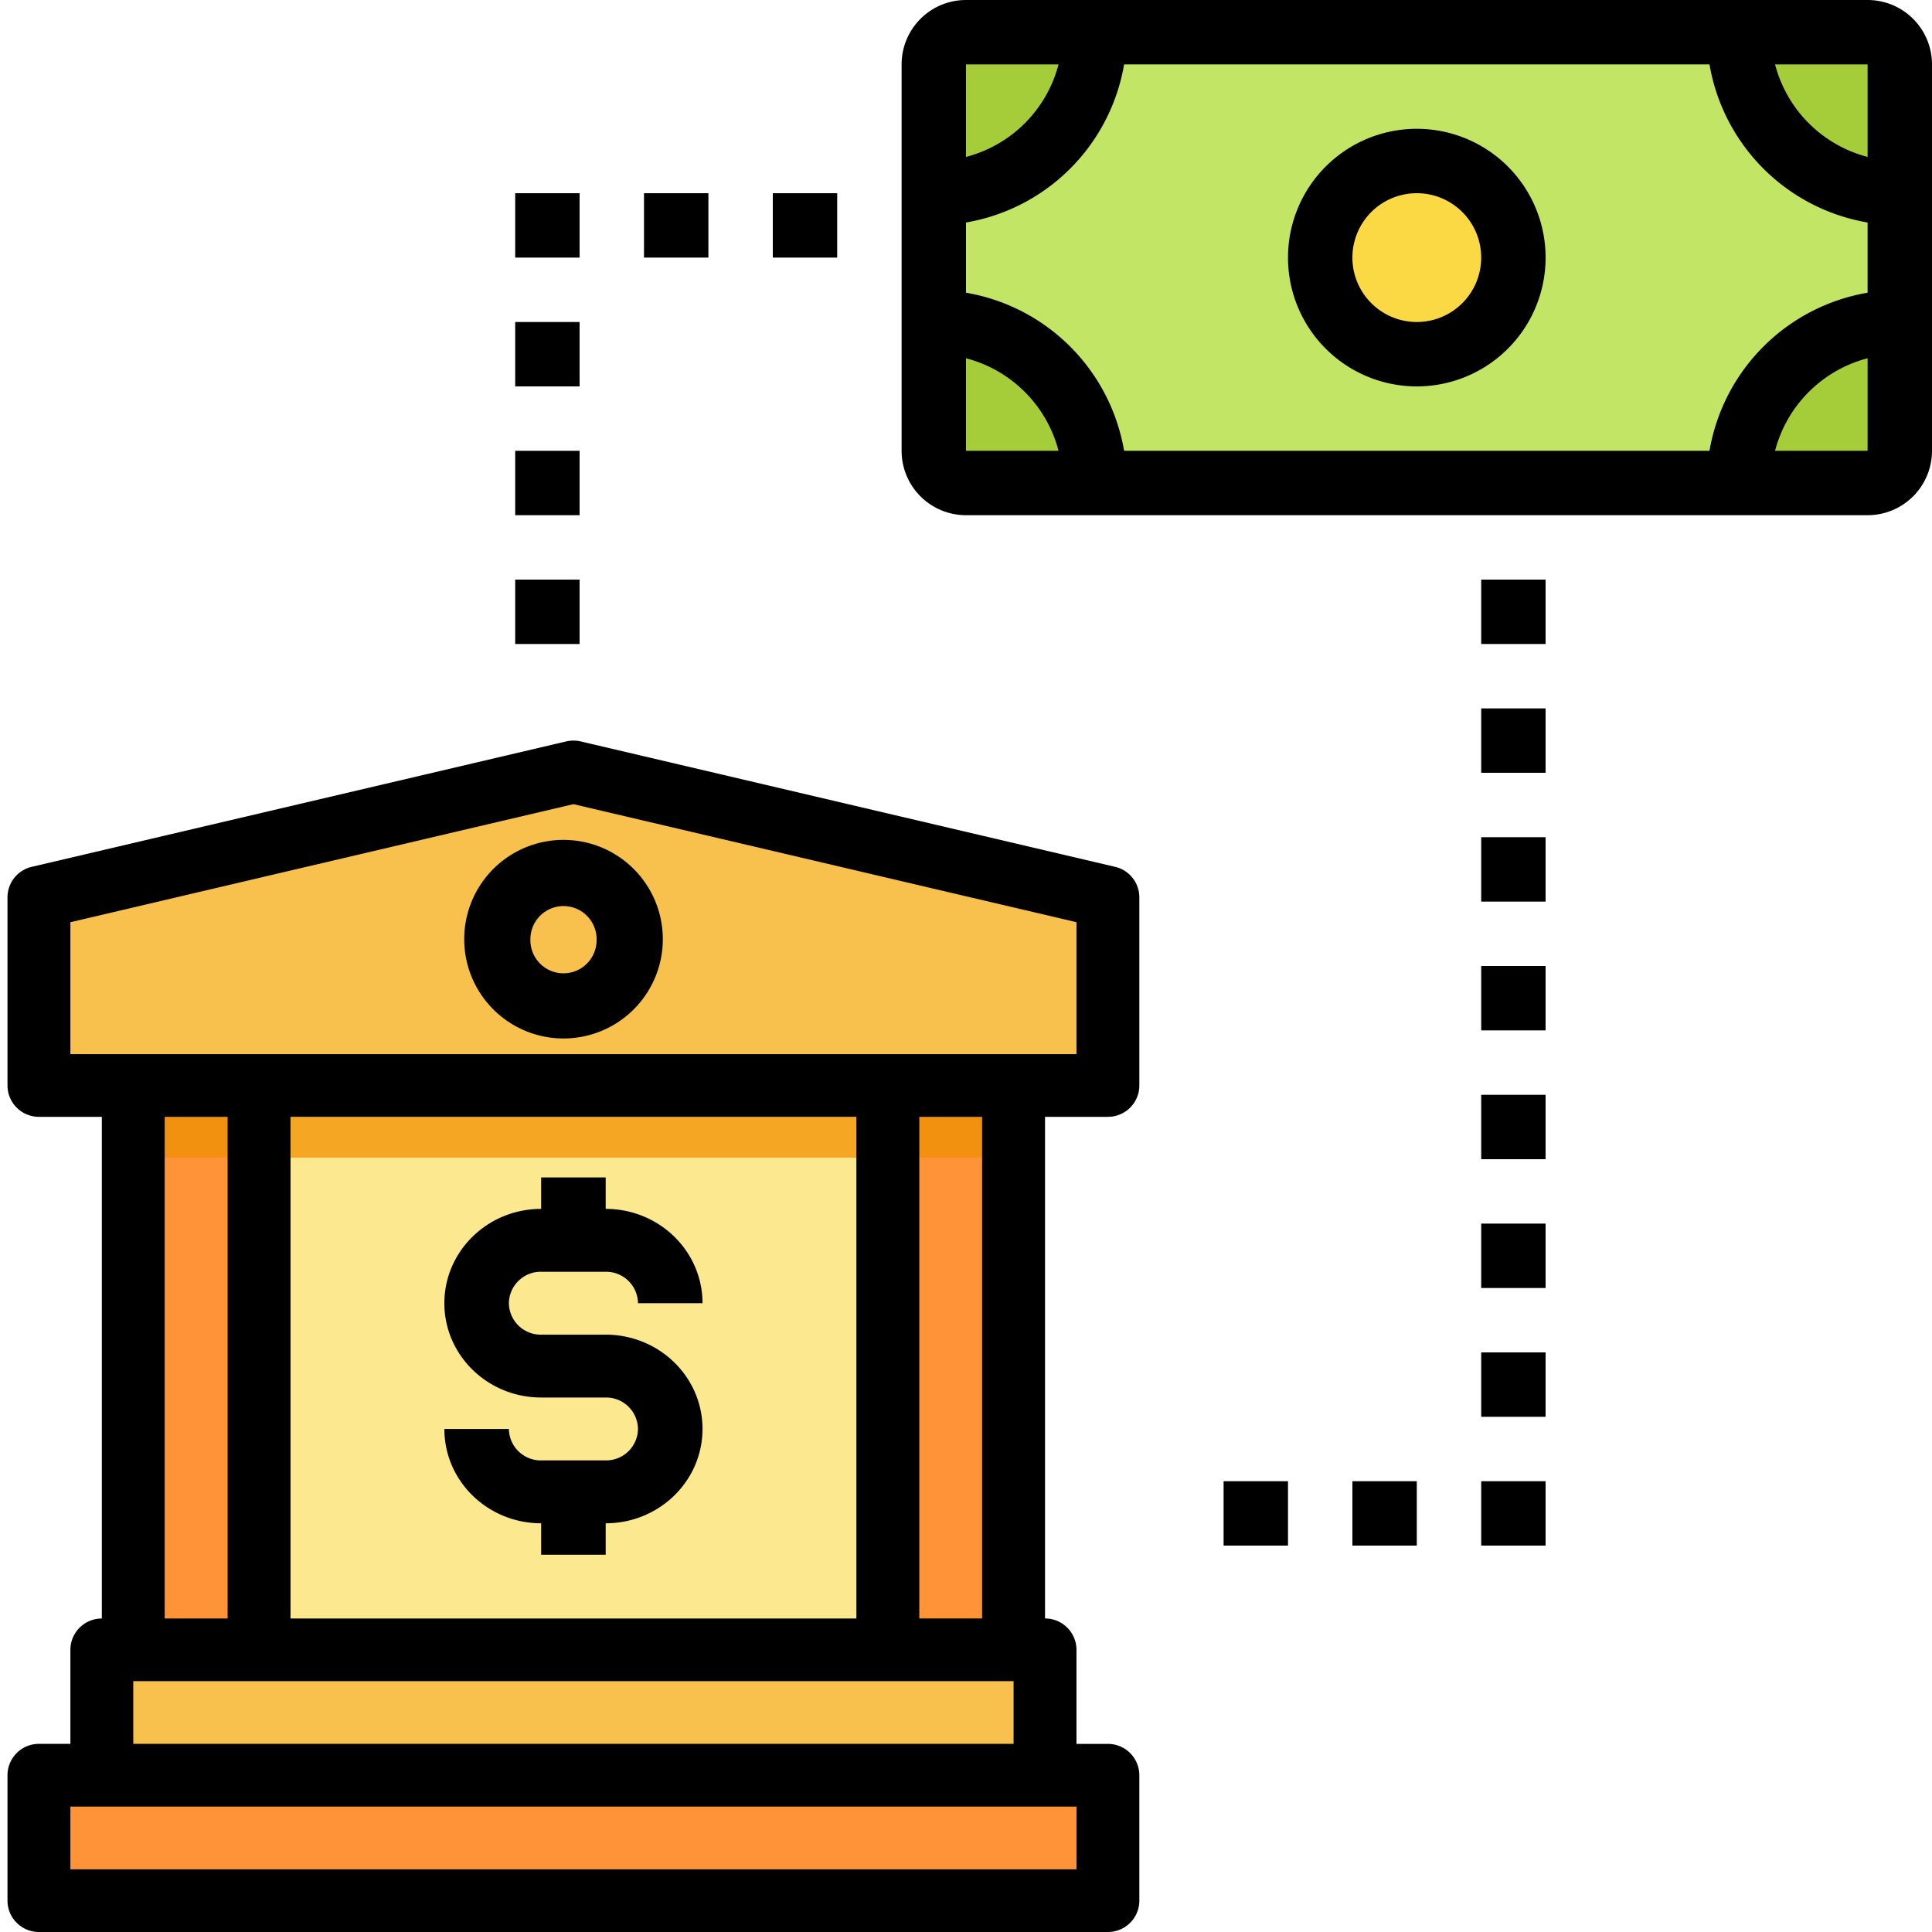 <svg xmlns="http://www.w3.org/2000/svg" width="60" height="60" viewBox="0 0 60 60">
    <g fill="none" fill-rule="evenodd">
        <path fill="#C2E565" d="M30 1h28a1 1 0 0 1 1 1v12a1 1 0 0 1-1 1H30a1 1 0 0 1-1-1V2a1 1 0 0 1 1-1z"/>
        <path fill="#FAD944" d="M47 8a3 3 0 1 1-6 0 3 3 0 0 1 6 0z"/>
        <g fill="#A4CD39">
            <path d="M59 6V2a1 1 0 0 0-1-1h-4a5 5 0 0 0 5 5zM59 14v-4a5 5 0 0 0-5 5h4a1 1 0 0 0 1-1zM34 1h-4a1 1 0 0 0-1 1v4a5 5 0 0 0 5-5zM29 10v4a1 1 0 0 0 1 1h4a5 5 0 0 0-5-5z"/>
        </g>
        <path fill="#000" fill-rule="nonzero" d="M44 4a4 4 0 1 0 0 8 4 4 0 0 0 0-8zm0 6a2 2 0 1 1 0-4 2 2 0 0 1 0 4z"/>
        <path fill="#000" fill-rule="nonzero" d="M58 0H30a2 2 0 0 0-2 2v12a2 2 0 0 0 2 2h28a2 2 0 0 0 2-2V2a2 2 0 0 0-2-2zm-4.91 14H34.91A6.009 6.009 0 0 0 30 9.09V6.91A6.007 6.007 0 0 0 34.91 2h18.18A6.007 6.007 0 0 0 58 6.91v2.18A6.009 6.009 0 0 0 53.09 14zM58 4.874A4.018 4.018 0 0 1 55.126 2H58v2.874zM30 2h2.874A4.016 4.016 0 0 1 30 4.874V2zm0 12v-2.874A4.016 4.016 0 0 1 32.874 14H30zm28 0h-2.874A4.016 4.016 0 0 1 58 11.126V14z"/>
        <path fill="#000" d="M38 46h2v2h-2zM42 46h2v2h-2zM46 46h2v2h-2zM46 42h2v2h-2zM46 38h2v2h-2zM46 34h2v2h-2zM46 30h2v2h-2zM46 26h2v2h-2zM46 22h2v2h-2zM46 18h2v2h-2zM24 6h2v2h-2zM20 6h2v2h-2zM16 6h2v2h-2zM16 10h2v2h-2zM16 14h2v2h-2zM16 18h2v2h-2z"/>
        <path fill="#F8C14E" d="M34.15 28.18v5.92H.85v-5.92l16.65-3.947z"/>
        <path fill="#FCE88F" d="M7.633 34.1h19.734v17.267H7.633z"/>
        <path fill="#FF9338" d="M3.933 34.1h3.7v17.267h-3.7zM27.367 34.1h3.7v17.267h-3.7z"/>
        <path fill="#F8C14E" d="M32.3 51.367H3.317v3.7H32.3z"/>
        <path fill="#FF9338" d="M34.15 55.683H.85v3.7h33.3z"/>
        <path fill="#F29010" d="M27.367 34.1h3.7v1.85h-3.7zM3.933 34.1h3.7v1.85h-3.7z"/>
        <path fill="#F5A623" d="M7.633 34.1h19.734v1.85H7.633z"/>
        <path fill="#000" fill-rule="nonzero" d="M34.63 26.92l-16.598-3.895a1 1 0 0 0-.447 0L.986 26.92a.974.974 0 0 0-.753.949v5.842c0 .537.438.973.977.973h1.953v15.58a.975.975 0 0 0-.977.973v2.92H1.21a.975.975 0 0 0-.977.975v3.894c0 .538.438.974.977.974h33.197c.54 0 .976-.436.976-.974v-3.894a.975.975 0 0 0-.976-.974h-.976v-2.921a.975.975 0 0 0-.977-.974V34.684h1.953c.54 0 .976-.436.976-.973v-5.842a.974.974 0 0 0-.752-.949zM5.116 34.684h1.953v15.58H5.115v-15.58zm21.48 0v15.58H9.022v-15.58h17.575zm6.836 23.369H2.186v-1.948h31.245v1.948zM4.139 54.158V52.21h27.339v1.947H4.138zM30.5 50.263H28.55V34.684H30.5v15.58zm2.93-17.526H2.186V28.64l15.622-3.666 15.623 3.666v4.097z"/>
        <path fill="#000" fill-rule="nonzero" d="M14.417 29.167a3.083 3.083 0 1 0 6.167 0 3.083 3.083 0 0 0-6.167 0zm4.11 0a1.028 1.028 0 1 1-2.055 0 1.028 1.028 0 0 1 2.056 0z"/>
        <path fill="#000" d="M16.806 43.401h2.004a.99.99 0 0 1 1.003.977.99.99 0 0 1-1.003.976h-2.004a.99.99 0 0 1-1.002-.976H13.8c0 1.617 1.346 2.929 3.006 2.929v.976h2.004v-.976c1.66 0 3.007-1.312 3.007-2.93 0-1.617-1.346-2.928-3.007-2.928h-2.004a.99.99 0 0 1-1.002-.977.99.99 0 0 1 1.002-.976h2.004a.99.99 0 0 1 1.003.976h2.004c0-1.617-1.346-2.929-3.007-2.929v-.976h-2.004v.976c-1.66 0-3.006 1.312-3.006 2.93 0 1.617 1.346 2.928 3.006 2.928z"/>
    </g>
</svg>
